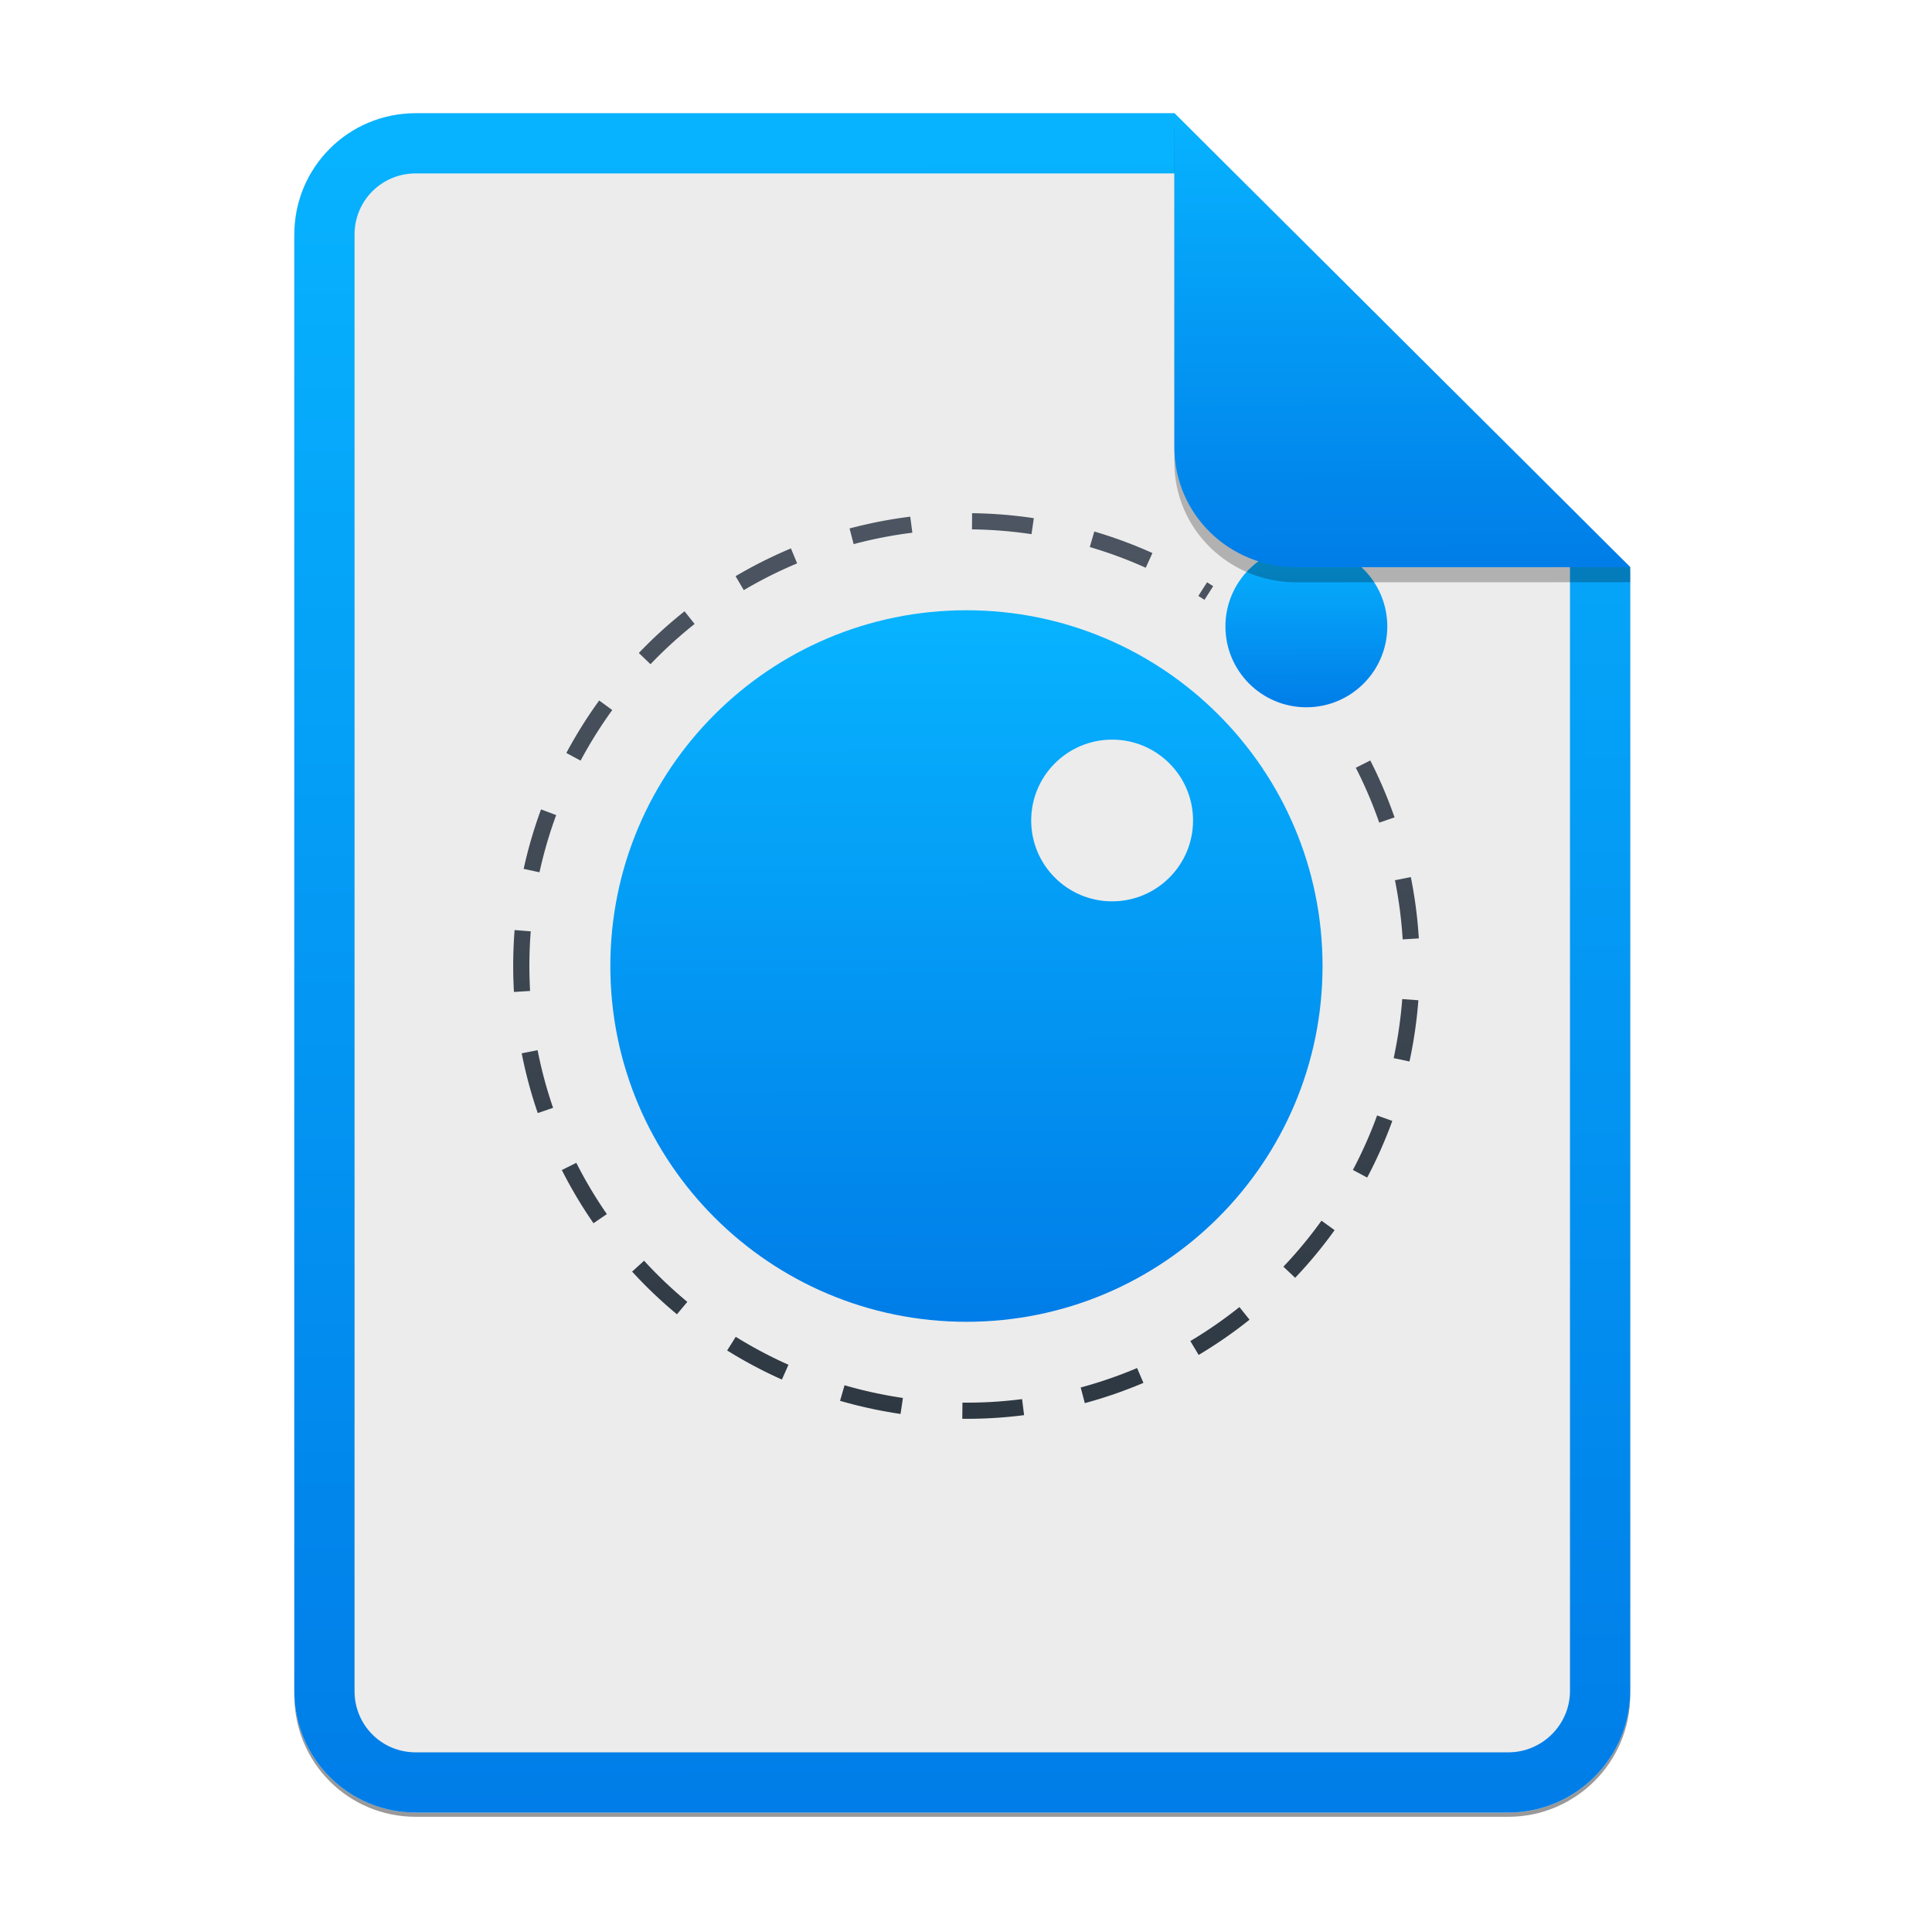 <svg width="256" height="256" viewBox="0 0 256 256" fill="none" xmlns="http://www.w3.org/2000/svg">
<g opacity="0.4" filter="url(#filter0_f)">
<path d="M55.084 15.564H155.608L216.009 75.713L216.011 224.609C216.011 233.52 208.749 240.737 199.838 240.737H55.084C46.173 240.737 39 233.564 39 224.654V31.647C39 22.737 46.173 15.564 55.084 15.564H55.084Z" fill="black"/>
</g>
<path d="M55.084 15H155.608L216.009 75.149L216.011 224.045C216.011 232.956 208.749 240.174 199.838 240.174H55.084C46.173 240.174 39 233 39 224.09V31.084C39 22.173 46.173 15 55.084 15H55.084Z" fill="#ECECEC"/>
<path fill-rule="evenodd" clip-rule="evenodd" d="M155.609 22.979H55.084C50.58 22.979 46.979 26.58 46.979 31.084V224.09C46.979 228.594 50.58 232.195 55.084 232.195H199.838C204.371 232.195 208.032 228.521 208.032 224.046V75.149L155.609 22.979ZM155.608 15H55.084C46.173 15 39 22.173 39 31.084V224.09C39 233 46.173 240.174 55.084 240.174H199.838C208.749 240.174 216.011 232.956 216.011 224.045L216.009 75.149L155.608 15Z" fill="url(#paint0_linear)"/>
<path d="M128.792 70.142H128.797L128.808 70.143L129.408 70.153L129.414 70.154H129.419L130.031 70.171L130.63 70.194L130.637 70.195L130.642 70.195L131.253 70.225L131.852 70.261L131.859 70.261L131.864 70.261L132.463 70.304L133.074 70.353L133.084 70.354H133.085L133.684 70.409L134.295 70.472L134.306 70.473L134.904 70.541H134.905L134.915 70.542L135.513 70.616L135.523 70.618L135.525 70.618L136.122 70.698L136.134 70.7L136.679 70.779L136.988 68.659L136.432 68.578L136.426 68.577L136.421 68.576L135.8 68.493L135.795 68.492L135.789 68.492L135.168 68.414L135.163 68.414L135.157 68.413L134.536 68.343L134.531 68.342L134.525 68.341L133.903 68.278L133.898 68.277L133.892 68.277L133.271 68.22L133.265 68.219L133.259 68.219L132.637 68.168L132.632 68.168L132.626 68.167L132.004 68.123L131.998 68.123L131.993 68.123L131.37 68.085L131.365 68.085L131.359 68.085L130.737 68.054L130.731 68.054L130.725 68.054L130.103 68.029L130.097 68.029L130.092 68.029L129.469 68.011L129.464 68.011H129.458L128.836 68L128.83 68H128.824H128.808L128.792 70.142ZM120.003 68.538L119.998 68.539L119.992 68.54L119.378 68.626L119.372 68.627L119.366 68.628L118.753 68.721L118.747 68.722L118.741 68.723L118.129 68.822L118.123 68.823L118.118 68.824L117.506 68.929L117.5 68.93L117.495 68.931L116.884 69.043L116.879 69.044L116.873 69.045L116.264 69.164L116.258 69.165L116.253 69.166L115.644 69.291L115.639 69.292L115.633 69.293L115.026 69.424L115.021 69.426L115.015 69.427L114.409 69.564L114.404 69.566L114.399 69.567L113.794 69.711L113.789 69.712L113.783 69.714L113.18 69.864L113.175 69.865L113.169 69.867L112.571 70.023L113.112 72.096L113.7 71.943L113.705 71.942L113.711 71.94L114.303 71.793L114.885 71.654L114.896 71.651L115.48 71.519L116.076 71.39L116.083 71.388L116.087 71.388L116.673 71.267L117.271 71.151L117.283 71.149L117.871 71.041L117.882 71.039L118.483 70.935L119.074 70.84L119.084 70.838L119.687 70.747L120.28 70.663L120.284 70.663L120.291 70.662L120.891 70.584L120.614 68.459L120.003 68.538ZM144.402 72.486L144.568 72.534L144.572 72.535L144.579 72.538L145.163 72.715L145.758 72.902L145.76 72.903L145.769 72.906L146.351 73.096L146.362 73.1L146.942 73.296L146.95 73.299L146.953 73.3L147.532 73.504L147.543 73.508L148.12 73.718L148.128 73.72L148.131 73.722L148.718 73.942L149.293 74.165L149.298 74.168L149.303 74.17L149.876 74.399L150.458 74.64V74.64L151.038 74.887L151.049 74.892L151.616 75.141L151.618 75.142L151.627 75.146L151.817 75.233L152.702 73.281L152.501 73.19L152.496 73.187L152.491 73.185L151.901 72.926L151.896 72.924L151.891 72.921L151.3 72.669L151.294 72.667L151.289 72.665L150.696 72.42L150.691 72.418L150.686 72.415L150.091 72.177L150.086 72.175L150.08 72.173L149.484 71.941L149.479 71.939L149.473 71.937L148.876 71.712L148.87 71.71L148.865 71.708L148.265 71.49L148.26 71.488L148.254 71.486L147.653 71.275L147.648 71.273L147.642 71.272L147.04 71.067L147.034 71.065L147.029 71.063L146.425 70.866L146.419 70.864L146.414 70.862L145.809 70.671L145.803 70.67L145.798 70.668L145.191 70.484L145.185 70.482L145.18 70.481L145.003 70.429L144.402 72.486ZM104.769 72.681L104.764 72.683L104.759 72.685L104.184 72.93L104.179 72.932L104.173 72.934L103.601 73.186L103.595 73.188L103.59 73.19L103.02 73.448L103.015 73.45L103.01 73.452L102.442 73.716L102.436 73.718L102.431 73.721L101.866 73.99L101.861 73.993L101.855 73.995L101.292 74.271L101.287 74.273L101.282 74.276L100.722 74.558L100.717 74.561L100.712 74.563L100.154 74.852L100.149 74.854L100.144 74.857L99.589 75.151L99.584 75.154L99.579 75.157L99.026 75.457L99.021 75.46L99.016 75.463L98.467 75.77L98.462 75.772L98.457 75.775L97.91 76.088L97.905 76.091L97.9 76.094L97.468 76.347L98.554 78.195L98.976 77.947L98.986 77.942L99.513 77.64L99.519 77.637L99.523 77.635L100.053 77.339L100.062 77.333L100.595 77.044L100.605 77.038L101.14 76.755L101.144 76.752L101.15 76.749L101.687 76.472L102.237 76.195L102.248 76.19L102.79 75.924L102.8 75.919L103.345 75.659L103.903 75.4L103.904 75.4L103.913 75.396L104.463 75.148L104.473 75.143L104.473 75.143L105.025 74.901L105.036 74.897L105.59 74.661L105.598 74.657L105.6 74.657L105.623 74.647L104.803 72.667L104.769 72.681ZM158.788 78.963L159.6 79.48L160.753 77.673L159.941 77.156L158.788 78.963ZM90.448 81.201L90.444 81.205L90.439 81.209L89.941 81.613L89.937 81.617L89.932 81.621L89.438 82.031L89.434 82.035L89.429 82.038L88.939 82.455L88.934 82.459L88.93 82.463L88.443 82.885L88.439 82.889L88.434 82.893L87.952 83.321L87.948 83.325L87.943 83.329L87.465 83.763L87.46 83.767L87.456 83.771L86.981 84.212L86.977 84.216L86.972 84.22L86.502 84.666L86.498 84.67L86.493 84.674L86.027 85.127L86.023 85.131L86.019 85.135L85.556 85.593L85.552 85.597L85.548 85.601L85.089 86.066L85.085 86.07L85.081 86.074L84.648 86.523L86.191 88.01L86.625 87.562L87.066 87.114L87.072 87.109L87.075 87.106L87.52 86.664L87.529 86.656L87.978 86.22L87.987 86.212L88.449 85.774L88.907 85.35L88.914 85.343L88.915 85.342L89.377 84.923L89.385 84.915L89.85 84.502L89.853 84.5L89.859 84.495L90.328 84.088L90.809 83.679L90.818 83.672L91.294 83.276L91.296 83.275L91.303 83.269L91.783 82.879L91.787 82.876L91.792 82.872L92.039 82.676L90.704 80.999L90.448 81.201ZM79.352 92.877L79.348 92.882L79.344 92.887L78.948 93.441L78.945 93.446L78.941 93.451L78.552 94.009L78.548 94.014L78.545 94.019L78.163 94.581L78.159 94.586L78.156 94.591L77.781 95.156L77.778 95.161L77.774 95.166L77.406 95.735L77.403 95.74L77.4 95.745L77.039 96.316L77.036 96.321L77.033 96.327L76.679 96.901L76.676 96.906L76.673 96.912L76.327 97.489L76.324 97.494L76.321 97.5L75.982 98.08L75.979 98.085L75.976 98.091L75.644 98.674L75.641 98.68L75.638 98.685L75.314 99.271L75.311 99.276L75.308 99.282L75.044 99.772L76.932 100.787L77.19 100.308L77.509 99.733L77.515 99.722L77.834 99.16L77.836 99.158L77.841 99.15L78.173 98.58L78.507 98.023L78.854 97.459L78.856 97.456L78.86 97.449L79.214 96.888L79.569 96.341L79.936 95.786L79.941 95.779L79.943 95.776L80.312 95.235L80.313 95.233L80.319 95.224L80.694 94.686L80.695 94.684L80.701 94.676L81.083 94.142L81.085 94.139L81.09 94.132L81.125 94.084L79.394 92.819L79.352 92.877ZM179.652 101.729L179.948 102.317L179.953 102.328L180.236 102.907V102.907L180.242 102.918L180.518 103.5L180.521 103.507L180.523 103.511L180.793 104.096L181.06 104.694L181.066 104.705L181.321 105.295L181.575 105.897L181.578 105.906L181.579 105.909L181.821 106.503L181.823 106.509L181.825 106.514L182.06 107.11L182.297 107.732L182.518 108.332L182.522 108.343V108.343L182.737 108.946L182.741 108.958L182.756 109.003L184.785 108.308L184.766 108.252L184.764 108.246L184.762 108.241L184.539 107.615L184.537 107.61L184.535 107.604L184.305 106.981L184.303 106.975L184.301 106.969L184.064 106.348L184.062 106.343L184.06 106.337L183.816 105.718L183.814 105.713L183.812 105.707L183.561 105.09L183.559 105.085L183.556 105.079L183.298 104.465L183.296 104.459L183.294 104.454L183.029 103.842L183.027 103.837L183.024 103.831L182.752 103.222L182.75 103.216L182.748 103.211L182.468 102.604L182.466 102.599L182.464 102.593L182.177 101.989L182.175 101.984L182.171 101.978L181.878 101.377L181.874 101.371L181.871 101.366L181.57 100.767L179.652 101.729ZM71.682 107.268L71.68 107.273L71.678 107.279L71.454 107.899L71.452 107.904L71.45 107.91L71.233 108.532L71.231 108.537L71.229 108.543L71.019 109.167L71.017 109.172L71.016 109.178L70.813 109.803L70.811 109.809L70.809 109.815L70.614 110.442L70.612 110.447L70.611 110.453L70.423 111.082L70.421 111.088L70.419 111.093L70.238 111.723L70.237 111.729L70.235 111.735L70.061 112.367L70.059 112.373L70.058 112.378L69.891 113.012L69.89 113.017L69.888 113.023L69.729 113.658L69.728 113.664L69.726 113.669L69.574 114.306L69.572 114.311L69.571 114.317L69.426 114.954L69.425 114.96L69.423 114.966L69.388 115.131L71.484 115.583L71.517 115.43L71.518 115.427L71.52 115.418L71.66 114.804L71.812 114.168L71.966 113.556L72.129 112.934L72.13 112.93L72.132 112.923L72.3 112.314L72.303 112.302L72.478 111.695L72.662 111.078L72.664 111.072L72.666 111.066L72.854 110.462L72.857 110.451L73.052 109.848L73.055 109.839L73.056 109.837L73.258 109.236L73.262 109.224L73.471 108.626H73.471L73.695 108.006L73.697 108.002L71.688 107.251L71.682 107.268ZM184.838 116.632L184.929 117.092L184.929 117.094L184.931 117.104L185.048 117.729L185.05 117.741L185.159 118.367L185.16 118.372L185.161 118.379L185.263 119.007L185.361 119.647L185.363 119.659L185.453 120.3L185.534 120.931L185.534 120.932L185.535 120.942L185.609 121.574L185.61 121.585V121.586L185.679 122.229L185.739 122.862L185.74 122.872L185.74 122.874L185.793 123.507L185.84 124.153L185.84 124.162L185.841 124.165L185.859 124.474L188 124.344L187.98 124.023L187.98 124.017L187.98 124.011L187.932 123.353L187.932 123.347L187.931 123.341L187.876 122.684L187.876 122.678L187.875 122.672L187.813 122.015L187.812 122.009L187.812 122.004L187.742 121.348L187.741 121.342L187.741 121.336L187.663 120.681L187.663 120.675L187.662 120.669L187.578 120.015L187.577 120.009L187.576 120.003L187.485 119.35L187.484 119.344L187.483 119.338L187.384 118.686L187.383 118.68L187.382 118.674L187.275 118.023L187.274 118.017L187.273 118.011L187.16 117.361L187.159 117.355L187.158 117.35L187.037 116.701L187.036 116.695L187.035 116.689L186.941 116.217L184.838 116.632ZM68.168 123.482L68.167 123.488L68.167 123.494L68.122 124.143L68.121 124.149L68.121 124.154L68.083 124.804L68.083 124.81L68.083 124.816L68.052 125.465L68.052 125.471L68.052 125.477L68.028 126.127L68.028 126.132L68.028 126.138L68.011 126.788V126.794L68.011 126.8L68.002 127.45V127.455V127.461L68 128.111V128.117V128.123L68.005 128.773L68.005 128.779V128.785L68.017 129.435L68.018 129.44L68.018 129.446L68.037 130.096L68.038 130.102L68.038 130.108L68.064 130.757L68.064 130.763L68.065 130.769L68.099 131.418L68.099 131.424L68.099 131.43L68.1 131.441L70.194 131.309L70.24 131.307V131.306V131.305L70.207 130.67L70.207 130.661L70.207 130.658L70.181 130.02L70.162 129.394L70.162 129.385V129.382L70.15 128.756L70.145 128.118V128.109V128.106L70.147 127.467L70.156 126.841H70.156L70.172 126.191L70.195 125.565L70.195 125.557L70.195 125.553L70.225 124.927L70.262 124.29L70.262 124.283L70.262 124.278L70.306 123.652L70.325 123.408L68.187 123.236L68.168 123.482ZM185.787 132.579L185.786 132.591V132.591L185.731 133.239L185.67 133.875L185.668 133.886L185.668 133.887L185.6 134.522L185.523 135.17H185.522L185.436 135.828L185.346 136.462L185.345 136.469L185.344 136.474L185.245 137.12L185.14 137.752L185.139 137.757L185.138 137.764L185.026 138.397L184.905 139.04L184.904 139.043L184.903 139.052L184.777 139.682L184.775 139.694L184.666 140.207L186.764 140.652L186.875 140.127L186.876 140.121L186.877 140.115L187.008 139.461L187.01 139.455L187.011 139.449L187.134 138.793L187.135 138.788L187.136 138.782L187.252 138.126L187.253 138.12L187.255 138.114L187.363 137.457L187.364 137.451L187.365 137.445L187.466 136.788L187.467 136.782L187.468 136.776L187.562 136.118L187.562 136.112L187.563 136.106L187.649 135.447L187.65 135.441L187.651 135.435L187.73 134.776L187.73 134.77L187.731 134.764L187.802 134.105L187.803 134.099L187.803 134.093L187.867 133.433L187.868 133.427L187.868 133.421L187.924 132.761L187.925 132.755L187.925 132.749L187.941 132.54L185.802 132.382L185.787 132.579ZM69.129 139.571L69.206 139.957L69.207 139.963L69.208 139.969L69.342 140.608L69.343 140.613L69.344 140.619L69.485 141.256L69.486 141.262L69.487 141.268L69.635 141.904L69.637 141.91L69.638 141.916L69.793 142.55L69.795 142.556L69.796 142.562L69.958 143.195L69.96 143.201L69.961 143.207L70.131 143.838L70.132 143.844L70.134 143.85L70.31 144.48L70.312 144.486L70.314 144.492L70.497 145.12L70.499 145.126L70.5 145.132L70.691 145.759L70.693 145.765L70.695 145.77L70.892 146.396L70.894 146.401L70.896 146.407L71.101 147.031L71.103 147.036L71.105 147.042L71.256 147.485L73.286 146.794L73.139 146.362L73.136 146.355L73.135 146.351L72.938 145.75L72.743 145.136L72.742 145.132L72.74 145.125L72.556 144.52L72.376 143.903L72.375 143.9L72.372 143.891L72.202 143.284L72.199 143.273L72.036 142.664L72.036 142.663L72.033 142.652L71.877 142.042L71.725 141.418L71.722 141.407L71.579 140.794L71.441 140.168L71.44 140.165L71.438 140.156L71.307 139.529L71.234 139.155L69.129 139.571ZM182.443 147.885L182.22 148.486L182.215 148.497L181.985 149.094L181.744 149.699L181.74 149.709L181.739 149.711L181.496 150.302L181.492 150.313L181.242 150.901L181.238 150.907L181.236 150.912L180.975 151.508L180.713 152.089L180.707 152.1L180.438 152.679L180.438 152.679L180.433 152.69L180.152 153.275L179.865 153.858L179.577 154.426L179.277 155.002L179.273 155.009L179.272 155.012L179.267 155.022L181.158 156.032L181.169 156.012L181.172 156.007L181.175 156.001L181.48 155.415L181.484 155.41L181.487 155.405L181.786 154.815L181.789 154.809L181.791 154.804L182.083 154.211L182.086 154.206L182.089 154.2L182.374 153.603L182.376 153.598L182.379 153.592L182.658 152.992L182.66 152.987L182.662 152.981L182.935 152.378L182.937 152.372L182.939 152.367L183.205 151.76L183.207 151.754L183.209 151.749L183.468 151.139L183.471 151.133L183.473 151.127L183.725 150.514L183.727 150.508L183.729 150.503L183.975 149.886L183.977 149.881L183.979 149.875L184.218 149.255L184.22 149.25L184.222 149.244L184.454 148.621L184.456 148.615L184.458 148.61L184.488 148.529L182.469 147.804L182.443 147.885ZM74.445 155.038L74.472 155.091L74.475 155.097L74.478 155.102L74.782 155.694L74.785 155.7L74.788 155.705L75.099 156.294L75.102 156.3L75.105 156.305L75.424 156.891L75.427 156.897L75.43 156.902L75.755 157.485L75.758 157.491L75.761 157.496L76.094 158.077L76.097 158.082L76.1 158.087L76.44 158.665L76.444 158.67L76.447 158.675L76.794 159.25L76.797 159.255L76.8 159.26L77.154 159.832L77.158 159.837L77.161 159.842L77.522 160.41L77.526 160.416L77.529 160.421L77.897 160.986L77.901 160.991L77.904 160.996L78.28 161.558L78.284 161.563L78.287 161.568L78.641 162.084L80.41 160.873L80.063 160.367L80.059 160.362L80.056 160.357L79.695 159.816L79.333 159.261L79.326 159.251L78.978 158.703L78.978 158.703L78.971 158.693L78.63 158.143L78.626 158.136L78.624 158.132L78.283 157.568H78.283L77.955 157.012L77.949 157.001L77.628 156.442L77.628 156.44L77.622 156.431L77.308 155.869L77.304 155.861L77.303 155.858L76.99 155.282H76.99L76.689 154.715L76.684 154.704L76.39 154.134L76.389 154.132L76.385 154.123L76.364 154.08L74.445 155.038ZM174.819 162.138L174.813 162.146L174.812 162.148L174.433 162.659L174.426 162.668L174.042 163.175L174.04 163.179L174.035 163.185L173.645 163.687L173.243 164.195L172.834 164.698L172.834 164.699L172.827 164.708L172.42 165.197L172.419 165.199L172.413 165.206L172 165.691L171.575 166.181L171.144 166.666L171.136 166.675L170.708 167.146L170.705 167.149L170.7 167.155L170.266 167.621L170.261 167.626L170.257 167.63L170.057 167.84L171.612 169.316L171.82 169.098L171.825 169.093L171.829 169.089L172.279 168.604L172.283 168.6L172.287 168.595L172.732 168.107L172.736 168.102L172.74 168.097L173.179 167.604L173.183 167.599L173.187 167.594L173.62 167.096L173.624 167.091L173.628 167.087L174.056 166.583L174.06 166.579L174.063 166.574L174.485 166.066L174.489 166.062L174.493 166.057L174.909 165.544L174.913 165.54L174.917 165.535L175.327 165.018L175.331 165.013L175.334 165.008L175.739 164.487L175.743 164.482L175.746 164.477L176.145 163.952L176.148 163.947L176.151 163.942L176.543 163.412L176.547 163.407L176.55 163.402L176.84 163L175.102 161.746L174.819 162.138ZM83.759 168.494L83.891 168.639L83.895 168.644L83.899 168.648L84.356 169.137L84.36 169.142L84.364 169.146L84.826 169.63L84.83 169.634L84.834 169.639L85.301 170.117L85.305 170.121L85.309 170.126L85.781 170.598L85.785 170.602L85.789 170.607L86.266 171.073L86.27 171.077L86.275 171.082L86.756 171.543L86.76 171.547L86.765 171.551L87.251 172.006L87.255 172.01L87.26 172.014L87.751 172.463L87.755 172.467L87.76 172.471L88.255 172.915L88.26 172.919L88.264 172.923L88.764 173.36L88.769 173.364L88.774 173.368L89.278 173.8L89.283 173.804L89.288 173.808L89.698 174.15L91.074 172.507L90.673 172.172L90.672 172.171L90.663 172.164L90.177 171.748L90.175 171.746L90.168 171.74L89.686 171.319L89.68 171.313L89.677 171.311L89.199 170.883L89.191 170.876L89.19 170.875L88.717 170.443L88.708 170.434L88.231 169.987L87.767 169.543L87.762 169.538L87.758 169.535L87.299 169.085L86.836 168.621L86.828 168.613L86.369 168.143L85.924 167.677L85.921 167.673L85.916 167.668L85.468 167.187L85.344 167.052L83.759 168.494ZM164.032 173.347L164.023 173.354L164.023 173.355L163.517 173.751L163.507 173.758L162.996 174.149L162.995 174.15L162.986 174.156L162.47 174.542L162.464 174.546L162.46 174.549L161.94 174.929L161.933 174.933L161.93 174.936L161.404 175.31L160.864 175.686L160.854 175.692L160.309 176.061L159.771 176.417L159.764 176.423L159.761 176.425L159.21 176.781L158.654 177.13L158.096 177.473L157.725 177.695L158.827 179.533L159.208 179.305L159.214 179.302L159.219 179.299L159.787 178.949L159.793 178.946L159.798 178.943L160.363 178.587L160.369 178.584L160.374 178.581L160.935 178.218L160.941 178.215L160.945 178.211L161.504 177.842L161.509 177.839L161.514 177.836L162.069 177.459L162.074 177.456L162.078 177.453L162.629 177.07L162.634 177.067L162.639 177.064L163.184 176.676L163.189 176.672L163.194 176.669L163.735 176.275L163.739 176.272L163.744 176.268L164.28 175.868L164.285 175.865L164.289 175.86L164.82 175.455L164.824 175.452L164.829 175.447L165.355 175.036L165.36 175.033L165.364 175.029L165.57 174.864L164.229 173.192L164.032 173.347ZM97.203 177.594L96.352 178.945L96.357 178.948L96.362 178.951L96.367 178.955L96.93 179.3L96.935 179.303L96.94 179.306L97.506 179.645L97.511 179.648L97.517 179.652L98.087 179.984L98.092 179.988L98.097 179.991L98.671 180.317L98.676 180.32L98.682 180.323L99.259 180.643L99.264 180.646L99.269 180.649L99.85 180.963L99.856 180.966L99.861 180.969L100.446 181.276L100.451 181.279L100.456 181.282L101.044 181.582L101.049 181.584L101.055 181.588L101.646 181.881L101.651 181.883L101.657 181.886L102.251 182.173L102.256 182.176L102.262 182.179L102.859 182.459L102.865 182.461L102.87 182.463L103.471 182.736L103.476 182.739L103.482 182.741L103.608 182.796L104.476 180.837L104.361 180.786L104.35 180.782L103.771 180.518L103.763 180.515L103.76 180.514L103.184 180.244L103.179 180.241L103.173 180.239L102.6 179.963L102.59 179.957L102.009 179.669L101.443 179.38L101.434 179.375L101.432 179.374L100.869 179.079L100.861 179.074L100.859 179.073L100.288 178.766L99.732 178.458L99.727 178.455L99.721 178.451L99.168 178.137L98.609 177.811L98.607 177.81L98.598 177.805L98.052 177.478L98.051 177.477L98.042 177.472L97.499 177.139L97.494 177.136L97.489 177.133L97.203 177.594ZM150.551 181.321L149.962 181.565L149.957 181.567L149.95 181.569L149.359 181.807L149.348 181.811L148.754 182.042L148.752 182.043L148.743 182.046L148.147 182.27L148.136 182.274L148.135 182.274L147.537 182.492L147.53 182.494L147.525 182.495L146.913 182.709L146.299 182.916V182.917L145.694 183.113L145.075 183.307L145.073 183.307L145.064 183.311L144.455 183.494L143.832 183.674L143.826 183.676L143.821 183.677L143.208 183.846L143.196 183.849V183.85L143.198 183.855L143.745 185.921L143.757 185.917L143.762 185.916L143.768 185.915L144.404 185.739L144.41 185.737L144.416 185.736L145.05 185.553L145.056 185.551L145.061 185.549L145.693 185.359L145.699 185.357L145.705 185.355L146.335 185.158L146.34 185.155L146.346 185.153L146.974 184.949L146.98 184.947L146.985 184.945L147.611 184.733L147.617 184.731L147.622 184.729L148.246 184.511L148.251 184.509L148.257 184.507L148.878 184.281L148.884 184.279L148.889 184.277L149.508 184.045L149.514 184.043L149.519 184.04L150.136 183.801L150.141 183.799L150.147 183.797L150.761 183.55L150.766 183.548L150.772 183.546L151.383 183.293L151.388 183.291L151.394 183.289L151.51 183.239L150.666 181.269L150.551 181.321ZM111.311 185.614L111.691 185.724L111.696 185.725L111.702 185.727L112.341 185.904L112.347 185.905L112.353 185.907L112.994 186.077L113 186.078L113.006 186.079L113.65 186.242L113.656 186.243L113.661 186.244L114.307 186.4L114.313 186.401L114.319 186.402L114.967 186.551L114.974 186.552L114.979 186.553L115.63 186.695L115.635 186.696L115.642 186.697L116.294 186.831L116.3 186.832L116.306 186.833L116.96 186.96L116.966 186.961L116.972 186.962L117.628 187.082L117.634 187.083L117.64 187.084L118.298 187.196L118.305 187.197L118.311 187.198L118.971 187.303L118.977 187.304L118.983 187.305L119.327 187.356L119.64 185.236L119.308 185.187L119.306 185.187L119.296 185.186L118.66 185.084L118.648 185.082H118.648L118.013 184.974L118.001 184.972L117.369 184.857L117.359 184.854L117.357 184.854L116.726 184.732L116.086 184.6L116.074 184.598L115.447 184.462L114.811 184.316L114.801 184.314L114.799 184.313L114.176 184.163L113.544 184.003L113.537 184.001L113.532 184L112.902 183.833L112.286 183.662L112.276 183.659L112.275 183.658L111.907 183.552L111.311 185.614ZM134.93 185.451L134.297 185.523L134.29 185.524L134.285 185.524L133.651 185.589L133.004 185.648L132.998 185.649L132.992 185.649L132.356 185.7L131.708 185.744L131.701 185.744L131.695 185.745L131.046 185.782L130.408 185.811H130.404L130.396 185.812L129.745 185.834L129.105 185.849H129.103L129.093 185.849L128.441 185.857L127.801 185.857H127.8H127.789L127.53 185.854L127.508 187.997L127.778 188H127.784H127.79L128.455 187.999H128.461H128.467L129.131 187.991H129.137H129.143L129.807 187.975L129.813 187.975L129.819 187.975L130.482 187.952L130.488 187.952L130.494 187.952L131.156 187.921L131.162 187.921L131.168 187.921L131.83 187.883L131.836 187.883L131.842 187.882L132.503 187.837L132.508 187.837L132.515 187.836L133.175 187.784L133.18 187.783L133.186 187.783L133.845 187.723L133.852 187.722L133.857 187.721L134.516 187.654L134.521 187.654L134.527 187.653L135.184 187.578L135.191 187.578L135.196 187.577L135.698 187.514L135.432 185.388L134.93 185.451Z" fill="url(#paint1_linear)"/>
<path d="M175.244 128.003C175.244 154.038 154.118 175.144 128.058 175.144C101.999 175.144 80.873 154.038 80.873 128.003C80.873 101.967 101.999 80.862 128.058 80.862C154.118 80.862 175.244 101.967 175.244 128.003Z" fill="url(#paint2_linear)"/>
<path d="M158.086 108.718C158.086 114.635 153.284 119.432 147.362 119.432C141.439 119.432 136.638 114.635 136.638 108.718C136.638 102.801 141.439 98.004 147.362 98.004C153.284 98.004 158.086 102.801 158.086 108.718" fill="#ECECEC"/>
<path d="M183.823 83.005C183.823 88.922 179.022 93.719 173.099 93.719C167.176 93.719 162.375 88.922 162.375 83.005C162.375 77.088 167.176 72.291 173.099 72.291C179.022 72.291 183.823 77.088 183.823 83.005" fill="url(#paint3_linear)"/>
<path opacity="0.25" d="M155.608 17V61.231C155.608 70.141 162.867 77.16 171.777 77.16L216.009 77.149V75.149L155.608 17Z" fill="black"/>
<path d="M155.608 15V59.231C155.608 68.141 162.867 75.16 171.777 75.16L216.009 75.149L155.608 15Z" fill="url(#paint4_linear)"/>
<defs>
<filter id="filter0_f" x="23.878" y="0.441" width="207.255" height="255.418" filterUnits="userSpaceOnUse" color-interpolation-filters="sRGB">
<feFlood flood-opacity="0" result="BackgroundImageFix"/>
<feBlend mode="normal" in="SourceGraphic" in2="BackgroundImageFix" result="shape"/>
<feGaussianBlur stdDeviation="7.561" result="effect1_foregroundBlur"/>
</filter>
<linearGradient id="paint0_linear" x1="72.137" y1="16.034" x2="72.973" y2="239.888" gradientUnits="userSpaceOnUse">
<stop stop-color="#07B3FF"/>
<stop offset="1" stop-color="#007DE8"/>
</linearGradient>
<linearGradient id="paint1_linear" x1="68" y1="68" x2="68" y2="188" gradientUnits="userSpaceOnUse">
<stop offset="1e-07" stop-color="#4C5561"/>
<stop offset="1" stop-color="#2E3842"/>
</linearGradient>
<linearGradient id="paint2_linear" x1="98.539" y1="81.295" x2="98.814" y2="175.025" gradientUnits="userSpaceOnUse">
<stop stop-color="#07B3FF"/>
<stop offset="1" stop-color="#007DE8"/>
</linearGradient>
<linearGradient id="paint3_linear" x1="166.39" y1="72.389" x2="166.453" y2="93.692" gradientUnits="userSpaceOnUse">
<stop stop-color="#07B3FF"/>
<stop offset="1" stop-color="#007DE8"/>
</linearGradient>
<linearGradient id="paint4_linear" x1="166.915" y1="15.276" x2="167.09" y2="75.084" gradientUnits="userSpaceOnUse">
<stop stop-color="#07B3FF"/>
<stop offset="1" stop-color="#007DE8"/>
</linearGradient>
</defs>
</svg>
